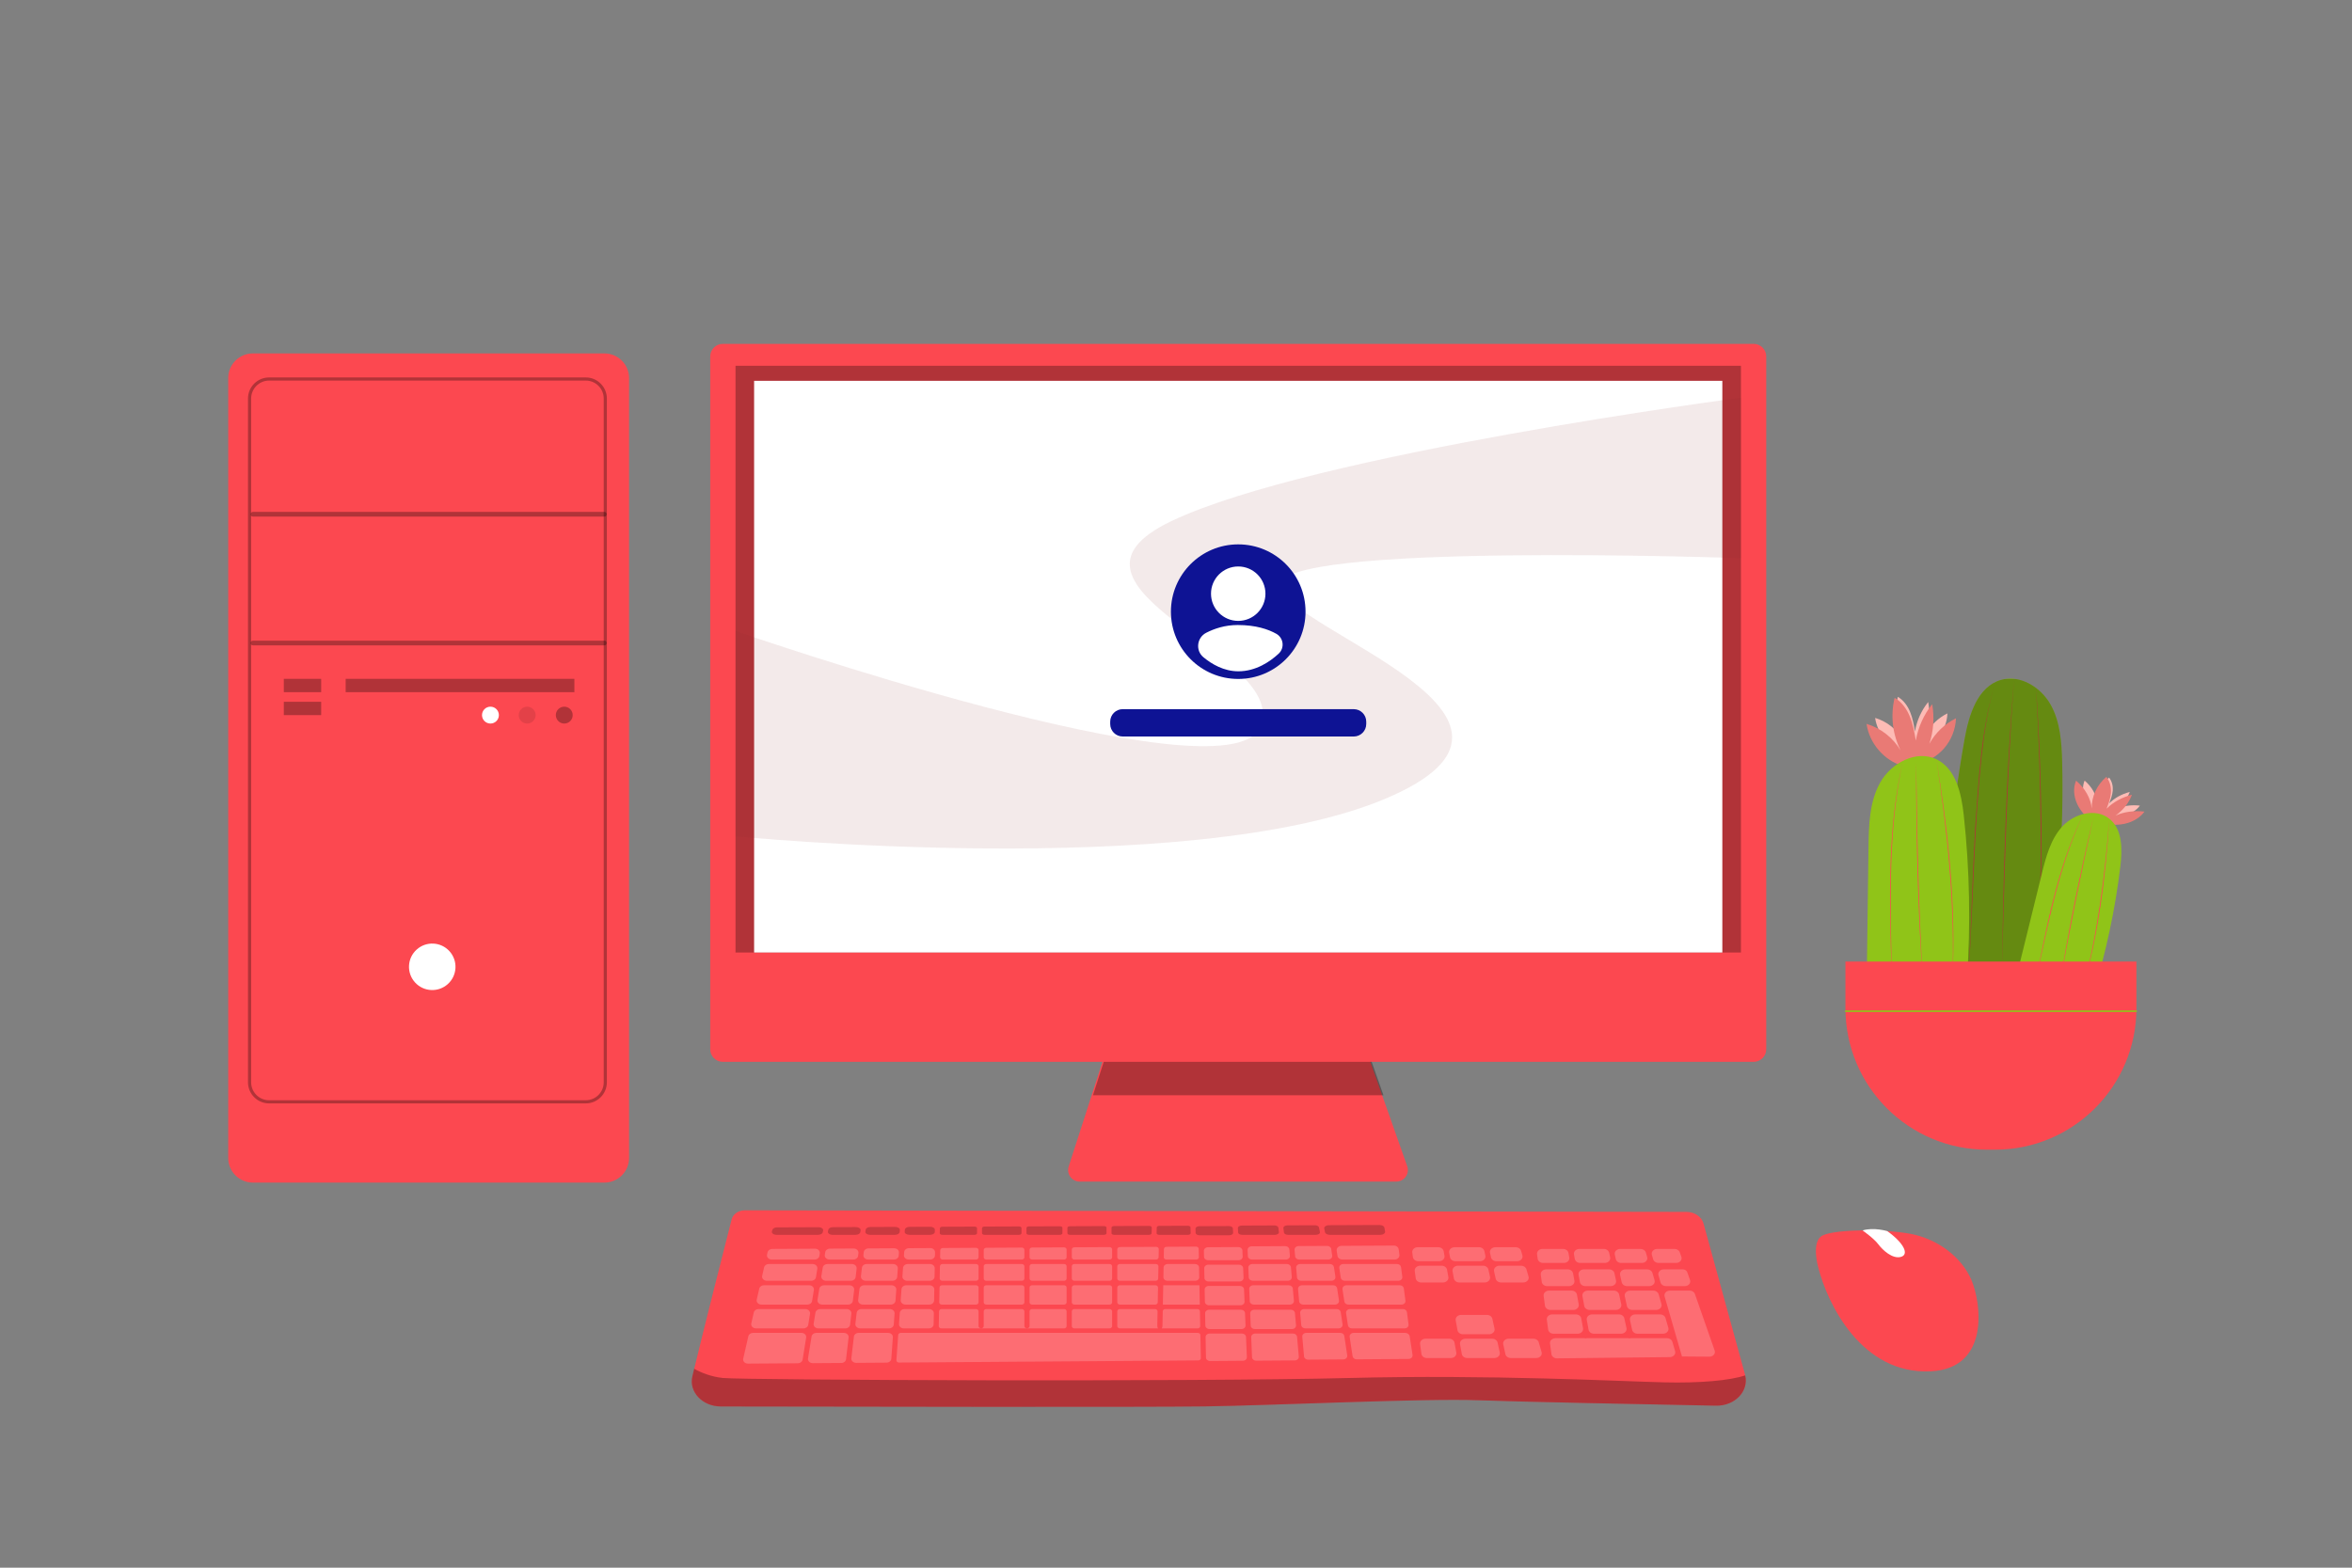 <?xml version="1.0" encoding="utf-8"?>
<svg width="750px" height="500px" viewBox="0 0 750 500" version="1.1" xmlns:xlink="http://www.w3.org/1999/xlink" xmlns="http://www.w3.org/2000/svg">
  <rect x="0" y="0" width="750" height="500" fill="#808080" stroke="none"/>
  <defs>
    <path d="M750 0L750 0L750 500L0 500L0 0L750 0Z" id="path_1" />
    <clipPath id="clip_1">
      <use xlink:href="#path_1" clip-rule="evenodd" fill-rule="evenodd" />
    </clipPath>
  </defs>
  <g id="40468605_8740802">
    <path d="M750 0L750 0L750 500L0 500L0 0L750 0Z" id="40468605_8740802" fill="none" stroke="none" />
    <g id="Plant" transform="translate(588.278 216.435)" clip-path="url(#clip_1)">
      <g id="Group">
        <g id="Group" transform="translate(6.923 5.815)">
          <path d="M18.916 11.871C20.006 8.595 20.262 5.046 19.655 1.648C17.482 4.352 16.014 7.618 15.436 11.038C15.077 8.944 14.713 6.831 13.909 4.865C13.104 2.899 11.811 1.065 9.973 0C8.866 4.533 9.43 9.455 11.534 13.621C9.612 10.323 6.396 7.802 2.735 6.725C3.436 11.709 7.225 16.125 12.044 17.575L15.47 17.137C18.259 16.643 20.864 15.168 22.723 13.032C24.582 10.895 25.683 8.112 25.787 5.281C22.896 6.708 20.462 9.043 18.916 11.871L18.916 11.871Z" id="Group" fill="#FDBBB5" stroke="none" />
          <path d="M20.02 14.99C21.368 10.938 21.685 6.547 20.934 2.343C18.246 5.688 16.43 9.729 15.714 13.96C15.271 11.37 14.82 8.756 13.825 6.324C12.829 3.892 11.229 1.624 8.955 0.306C7.585 5.914 8.283 12.003 10.886 17.156C8.509 13.076 4.53 9.958 0 8.625C0.867 14.791 5.554 20.254 11.516 22.048L15.755 21.506C19.205 20.894 22.428 19.07 24.728 16.427C27.028 13.784 28.389 10.34 28.519 6.839C24.943 8.603 21.932 11.491 20.02 14.99L20.02 14.99Z" id="Group" fill="#E97A75" stroke="none" />
        </g>
        <g id="Group" transform="translate(73.113 31.336)">
          <path d="M13.489 10.213C15.485 8.811 16.962 6.939 17.743 4.822C15.15 5.494 12.878 6.747 11.208 8.424C11.701 7.126 12.197 5.814 12.312 4.417C12.427 3.02 12.132 1.509 11.155 0.218C8.69 2.311 7.325 5.257 7.376 8.37C7.146 5.808 5.673 3.184 3.346 1.19C2.059 4.222 3.27 8.116 6.32 10.758L9.021 11.82C11.27 12.608 13.737 12.783 15.891 12.306C18.045 11.829 19.871 10.704 20.974 9.173C18.313 8.865 15.661 9.233 13.489 10.213L13.489 10.213Z" id="Group" fill="#FDBBB5" stroke="none" />
          <path d="M13.177 12.364C15.646 10.629 17.473 8.314 18.44 5.696C15.233 6.528 12.421 8.077 10.356 10.152C10.966 8.546 11.579 6.924 11.722 5.195C11.865 3.466 11.5 1.598 10.29 0C7.241 2.589 5.551 6.234 5.615 10.085C5.33 6.915 3.508 3.669 0.63 1.203C-0.962 4.954 0.536 9.772 4.31 13.039L7.652 14.353C10.434 15.328 13.486 15.544 16.151 14.955C18.816 14.365 21.074 12.973 22.439 11.08C19.146 10.696 15.864 11.151 13.177 12.364L13.177 12.364Z" id="Group" fill="#E97A75" stroke="none" />
        </g>
        <g id="Group" transform="translate(31.371 0)">
          <path d="M37.932 26.752C37.775 20.394 37.344 13.777 34.213 8.241C31.082 2.705 24.462 -1.37 18.362 0.432C10.91 2.633 8.181 11.596 6.82 19.246C2.357 44.337 0.072 69.815 0 95.3L34.775 92.22C36.621 70.439 38.47 48.605 37.932 26.752L37.932 26.752Z" id="Group" fill="#90C418" stroke="none" />
          <path d="M16.521 1.471C14.297 8.928 13.148 16.746 12.285 24.465C9.737 47.757 9.649 71.225 8.061 94.586C8.949 78.996 9.283 63.381 10.178 47.79C11.282 32.265 12.047 16.469 16.521 1.471L16.521 1.471L16.521 1.471Z" id="Shape" fill="#FC4850" stroke="none" />
          <path d="M22.583 0.293C20.249 31.353 19.547 62.516 18.697 93.644C19.234 62.511 19.94 31.328 22.583 0.293L22.583 0.293L22.583 0.293Z" id="Shape" fill="#FC4850" stroke="none" />
          <path d="M29.587 2.913C30.661 17.865 31.161 32.855 31.317 47.844C31.32 62.819 31.203 77.875 29.084 92.725C31.003 77.854 31.143 62.82 31.067 47.846C30.986 32.858 30.461 17.874 29.587 2.913L29.587 2.913L29.587 2.913Z" id="Shape" fill="#FC4850" stroke="none" />
          <g id="Group" transform="translate(0 6.791057E-06)" opacity="0.3">
            <path d="M37.932 26.752C37.775 20.394 37.344 13.777 34.213 8.241C31.082 2.705 24.462 -1.37 18.362 0.432C10.91 2.633 8.181 11.596 6.82 19.246C2.357 44.337 0.072 69.815 0 95.3L34.775 92.22C36.621 70.439 38.47 48.605 37.932 26.752L37.932 26.752Z" id="Shape" fill="#000000" stroke="none" />
          </g>
        </g>
        <g id="Group" transform="translate(6.924 24.695)">
          <path d="M31 18.879C30.25 11.978 28.504 4.016 22.244 1.017C15.845 -2.048 7.873 2.218 4.383 8.396C0.893 14.574 0.711 22.012 0.618 29.107C0.412 44.782 0.206 60.457 0 76.132L32.002 71.317C33.227 53.854 32.891 36.282 31 18.879L31 18.879Z" id="Group" fill="#90C418" stroke="none" />
          <path d="M11.49 1.99C6.365 25.916 7.86 50.612 8.096 74.913C7.543 50.631 6.062 25.854 11.49 1.99L11.49 1.99L11.49 1.99Z" id="Shape" fill="#FC4850" stroke="none" />
          <path d="M15.824 1.896C16.066 25.698 16.677 49.645 18.033 73.418C16.362 49.626 15.758 25.745 15.824 1.896L15.824 1.896L15.824 1.896Z" id="Shape" fill="#FC4850" stroke="none" />
          <path d="M22.244 1.017C26.169 24.451 28.623 48.337 27.334 72.11C28.309 48.326 25.862 24.503 22.244 1.017L22.244 1.017L22.244 1.017Z" id="Shape" fill="#FC4850" stroke="none" />
        </g>
        <g id="Group" transform="translate(53.954 42.846)">
          <path d="M33.902 17.059C34.555 11.645 34.636 5.243 30.379 1.834C26.028 -1.65 19.169 0.197 15.4 4.303C11.631 8.409 10.169 14.068 8.836 19.48C5.891 31.437 2.945 43.395 0 55.352L25.343 57.359C29.386 44.216 32.254 30.711 33.902 17.059L33.902 17.059Z" id="Group" fill="#90C418" stroke="none" />
          <path d="M21.978 0.666C13.832 18.075 10.587 37.229 6.412 55.86C10.273 37.176 13.55 17.946 21.978 0.666L21.978 0.666L21.978 0.666Z" id="Shape" fill="#FC4850" stroke="none" />
          <path d="M25.311 1.365C21.288 19.665 17.51 38.027 14.281 56.484C17.2 37.976 20.986 19.594 25.311 1.365L25.311 1.365L25.311 1.365Z" id="Shape" fill="#FC4850" stroke="none" />
          <path d="M30.379 1.834C29.248 20.465 26.877 39.185 21.63 57.137C26.573 39.103 28.937 20.446 30.379 1.834L30.379 1.834L30.379 1.834Z" id="Shape" fill="#FC4850" stroke="none" />
        </g>
        <path d="M47.868 150.25L45.299 150.25C20.385 150.25 0.188 130.053 0.188 105.139L0.188 90.247L92.979 90.247L92.979 105.139C92.979 130.053 72.782 150.25 47.868 150.25L47.868 150.25Z" id="Shape" fill="#FC4850" stroke="none" />
        <path d="M0.241 106.319C24.326 106.319 48.411 106.319 72.496 106.319C79.306 106.319 86.116 106.319 92.927 106.319C93.249 106.319 93.249 105.819 92.927 105.819C68.842 105.819 44.757 105.819 20.672 105.819C13.862 105.819 7.052 105.819 0.241 105.819C-0.08 105.819 -0.081 106.319 0.241 106.319L0.241 106.319L0.241 106.319Z" id="Shape" fill="#90C418" stroke="none" />
      </g>
    </g>
    <g id="Keyboard" transform="translate(220.588 386.017)" clip-path="url(#clip_1)">
      <g id="Group">
        <path d="M9.259 62.563C3.388 62.551 -0.991 57.905 0.195 52.947C3.706 38.27 10.474 11.676 12.715 2.895C13.148 1.2 14.891 -0.003 16.904 0L317.175 0.503C319.777 0.507 322.036 2.051 322.636 4.234L335.875 52.434C337.28 57.549 332.708 62.428 326.614 62.311C305.646 61.907 263.448 61.064 250.814 60.58C233.777 59.927 186.072 62.212 163.735 62.539C145.232 62.809 43.613 62.632 9.259 62.563L9.259 62.563Z" id="Shape" fill="#FC4850" stroke="none" />
        <g id="Group" transform="translate(229.738 11.768)" opacity="0.2">
          <path d="M66.661 18.21L65.972 15.069C65.815 14.353 65.09 13.835 64.245 13.835L56.013 13.835C54.934 13.835 54.109 14.666 54.277 15.585L54.848 18.726C54.982 19.463 55.719 20.007 56.584 20.007L64.933 20.007C66.035 20.007 66.865 19.144 66.661 18.21L66.661 18.21Z" id="Shape" fill="#FFFFFF" stroke="none" />
          <path d="M53.096 18.257L52.525 15.116C52.391 14.379 51.654 13.835 50.789 13.835L43.647 13.835C42.596 13.835 41.78 14.625 41.901 15.525L42.323 18.666C42.426 19.43 43.176 20.007 44.069 20.007L51.361 20.007C52.439 20.007 53.263 19.177 53.096 18.257L53.096 18.257Z" id="Shape" fill="#FFFFFF" stroke="none" />
          <path d="M52.168 21.427L44.665 21.427C43.614 21.427 42.798 22.217 42.919 23.117L43.341 26.259C43.444 27.023 44.194 27.6 45.087 27.6L52.74 27.6C53.819 27.6 54.644 26.769 54.476 25.85L53.905 22.708C53.771 21.97 53.034 21.427 52.168 21.427L52.168 21.427Z" id="Shape" fill="#FFFFFF" stroke="none" />
          <path d="M82.961 30.167C82.766 29.492 82.063 29.018 81.256 29.018L69.68 29.018L69.052 29.12L69.03 29.018L55.662 29.018L55.067 29.098L55.052 29.018L45.684 29.018C44.633 29.018 43.817 29.808 43.938 30.708L44.394 34.109C44.498 34.881 45.261 35.46 46.162 35.45L82.148 35.056C83.282 35.044 84.106 34.122 83.831 33.174L82.961 30.167L82.961 30.167Z" id="Shape" fill="#FFFFFF" stroke="none" />
          <path d="M43.049 12.416L49.98 12.416C51.059 12.416 51.884 11.585 51.716 10.666L51.293 8.339C51.159 7.602 50.422 7.058 49.557 7.058L42.737 7.058C41.686 7.058 40.87 7.848 40.991 8.748L41.303 11.075C41.405 11.839 42.156 12.416 43.049 12.416L43.049 12.416Z" id="Shape" fill="#FFFFFF" stroke="none" />
          <path d="M55.204 12.416L63.269 12.416C64.371 12.416 65.201 11.552 64.996 10.619L64.486 8.292C64.329 7.576 63.604 7.058 62.759 7.058L54.781 7.058C53.702 7.058 52.877 7.889 53.045 8.808L53.468 11.135C53.602 11.873 54.338 12.416 55.204 12.416L55.204 12.416Z" id="Shape" fill="#FFFFFF" stroke="none" />
          <path d="M66.639 5.024L73.218 5.024C74.361 5.024 75.2 4.098 74.923 3.141L74.505 1.697C74.31 1.022 73.607 0.548 72.8 0.548L66.322 0.548C65.22 0.548 64.39 1.412 64.595 2.345L64.912 3.789C65.069 4.505 65.794 5.024 66.639 5.024L66.639 5.024Z" id="Shape" fill="#FFFFFF" stroke="none" />
          <path d="M77.281 10.534L76.608 8.207C76.413 7.532 75.71 7.058 74.903 7.058L68.012 7.058C66.91 7.058 66.08 7.922 66.285 8.855L66.795 11.182C66.952 11.898 67.677 12.416 68.522 12.416L75.576 12.416C76.718 12.416 77.557 11.49 77.281 10.534L77.281 10.534Z" id="Shape" fill="#FFFFFF" stroke="none" />
          <path d="M53.575 5.024L61.386 5.024C62.488 5.024 63.318 4.16 63.113 3.227L62.796 1.782C62.639 1.066 61.914 0.548 61.069 0.548L53.312 0.548C52.233 0.548 51.408 1.379 51.576 2.298L51.839 3.743C51.973 4.48 52.71 5.024 53.575 5.024L53.575 5.024Z" id="Shape" fill="#FFFFFF" stroke="none" />
          <path d="M78.538 5.024L84.142 5.024C85.32 5.024 86.165 4.044 85.825 3.071L85.32 1.627C85.096 0.987 84.412 0.548 83.637 0.548L78.119 0.548C76.976 0.548 76.137 1.474 76.414 2.43L76.832 3.875C77.028 4.55 77.731 5.024 78.538 5.024L78.538 5.024Z" id="Shape" fill="#FFFFFF" stroke="none" />
          <path d="M86.013 34.851L94.788 34.918C95.957 34.905 96.786 33.93 96.449 32.965L90.143 14.913C89.919 14.273 89.236 13.835 88.46 13.835L82.183 13.835C81.04 13.835 80.201 14.761 80.478 15.717L86.013 34.851L86.013 34.851L86.013 34.851Z" id="Shape" fill="#FFFFFF" stroke="none" />
          <path d="M50.087 3.273L49.824 1.829C49.69 1.092 48.953 0.548 48.088 0.548L41.549 0.548C40.498 0.548 39.682 1.338 39.803 2.238L39.997 3.683C40.1 4.447 40.85 5.024 41.743 5.024L48.351 5.024C49.43 5.024 50.254 4.193 50.087 3.273L50.087 3.273Z" id="Shape" fill="#FFFFFF" stroke="none" />
          <path d="M2.861 11.253L9.792 11.253C10.871 11.253 11.695 10.422 11.528 9.503L11.105 7.176C10.971 6.439 10.234 5.895 9.369 5.895L2.549 5.895C1.498 5.895 0.682 6.685 0.803 7.585L1.115 9.912C1.218 10.676 1.968 11.253 2.861 11.253L2.861 11.253Z" id="Shape" fill="#FFFFFF" stroke="none" />
          <path d="M15.016 11.253L23.081 11.253C24.183 11.253 25.013 10.389 24.808 9.456L24.298 7.129C24.141 6.413 23.416 5.895 22.571 5.895L14.593 5.895C13.514 5.895 12.689 6.726 12.857 7.645L13.28 9.972C13.414 10.709 14.151 11.253 15.016 11.253L15.016 11.253Z" id="Shape" fill="#FFFFFF" stroke="none" />
          <path d="M26.847 4.476L33.426 4.476C34.569 4.476 35.408 3.55 35.131 2.594L34.713 1.15C34.518 0.475 33.814 0.001 33.008 0.001L26.53 0.001C25.428 0.001 24.598 0.865 24.803 1.798L25.12 3.242C25.277 3.958 26.003 4.476 26.847 4.476L26.847 4.476Z" id="Shape" fill="#FFFFFF" stroke="none" />
          <path d="M37.093 9.37L36.42 7.043C36.225 6.368 35.522 5.894 34.715 5.894L27.824 5.894C26.722 5.894 25.892 6.758 26.097 7.691L26.607 10.018C26.764 10.734 27.489 11.252 28.334 11.252L35.388 11.252C36.53 11.253 37.369 10.327 37.093 9.37L37.093 9.37Z" id="Shape" fill="#FFFFFF" stroke="none" />
          <path d="M13.784 4.476L21.595 4.476C22.697 4.476 23.527 3.612 23.322 2.679L23.005 1.234C22.848 0.518 22.123 0 21.278 0L13.521 0C12.442 0 11.618 0.831 11.785 1.75L12.048 3.195C12.182 3.932 12.919 4.476 13.784 4.476L13.784 4.476Z" id="Shape" fill="#FFFFFF" stroke="none" />
          <path d="M10.296 2.726L10.033 1.282C9.899 0.545 9.162 0.001 8.297 0.001L1.758 0.001C0.707 0.001 -0.109 0.791 0.012 1.691L0.206 3.135C0.309 3.899 1.059 4.476 1.952 4.476L8.56 4.476C9.639 4.476 10.463 3.645 10.296 2.726L10.296 2.726Z" id="Shape" fill="#FFFFFF" stroke="none" />
          <path d="M81.674 25.717L80.765 22.575C80.57 21.9 79.867 21.426 79.06 21.426L71.162 21.426C70.06 21.426 69.23 22.29 69.435 23.223L70.124 26.365C70.281 27.081 71.006 27.599 71.851 27.599L79.969 27.599C81.111 27.599 81.95 26.673 81.674 25.717L81.674 25.717Z" id="Shape" fill="#FFFFFF" stroke="none" />
          <path d="M79.477 18.125L78.568 14.984C78.373 14.309 77.67 13.835 76.863 13.835L69.497 13.835C68.395 13.835 67.565 14.699 67.77 15.632L68.459 18.773C68.616 19.489 69.341 20.007 70.186 20.007L77.772 20.007C78.915 20.007 79.754 19.081 79.477 18.125L79.477 18.125Z" id="Shape" fill="#FFFFFF" stroke="none" />
          <path d="M88.589 10.463L87.7 7.973C87.506 7.429 86.923 7.058 86.263 7.058L80.222 7.058C79.079 7.058 78.24 7.984 78.517 8.94L79.19 11.267C79.385 11.942 80.088 12.416 80.895 12.416L86.905 12.416C88.084 12.416 88.928 11.436 88.589 10.463L88.589 10.463Z" id="Shape" fill="#FFFFFF" stroke="none" />
          <path d="M68.325 25.802L67.636 22.66C67.479 21.944 66.754 21.426 65.909 21.426L57.393 21.426C56.314 21.426 55.489 22.257 55.657 23.176L56.228 26.317C56.362 27.054 57.099 27.598 57.964 27.598L66.598 27.598C67.7 27.599 68.53 26.736 68.325 25.802L68.325 25.802Z" id="Shape" fill="#FFFFFF" stroke="none" />
          <path d="M26.246 25.965L25.557 22.824C25.4 22.108 24.675 21.59 23.83 21.59L15.598 21.59C14.519 21.59 13.694 22.421 13.862 23.34L14.433 26.481C14.567 27.218 15.304 27.762 16.169 27.762L24.518 27.762C25.621 27.762 26.451 26.898 26.246 25.965L26.246 25.965Z" id="Shape" fill="#FFFFFF" stroke="none" />
          <path d="M11.754 29.181L4.25 29.181C3.199 29.181 2.383 29.971 2.504 30.871L2.926 34.013C3.029 34.777 3.779 35.354 4.672 35.354L12.325 35.354C13.404 35.354 14.228 34.523 14.061 33.604L13.49 30.462C13.357 29.724 12.62 29.181 11.754 29.181L11.754 29.181Z" id="Shape" fill="#FFFFFF" stroke="none" />
          <path d="M41.259 33.471L40.35 30.329C40.155 29.654 39.452 29.18 38.645 29.18L30.747 29.18C29.645 29.18 28.815 30.044 29.02 30.977L29.709 34.119C29.866 34.835 30.591 35.353 31.436 35.353L39.554 35.353C40.697 35.354 41.536 34.428 41.259 33.471L41.259 33.471Z" id="Shape" fill="#FFFFFF" stroke="none" />
          <path d="M27.911 33.557L27.222 30.415C27.065 29.699 26.34 29.181 25.495 29.181L16.979 29.181C15.9 29.181 15.075 30.012 15.243 30.931L15.814 34.072C15.948 34.809 16.685 35.353 17.55 35.353L26.184 35.353C27.285 35.354 28.115 34.49 27.911 33.557L27.911 33.557Z" id="Shape" fill="#FFFFFF" stroke="none" />
        </g>
        <g id="Group" transform="translate(16.376 11.239)" opacity="0.2">
          <path d="M48.044 25.189L48.298 21.657C48.353 20.897 47.653 20.255 46.77 20.255L37.732 20.255C36.946 20.255 36.286 20.769 36.209 21.443L35.797 24.975C35.706 25.752 36.414 26.427 37.32 26.427L46.516 26.427C47.325 26.428 47.994 25.886 48.044 25.189L48.044 25.189Z" id="Shape" fill="#FFFFFF" stroke="none" />
          <path d="M52.324 11.244L59.517 11.244C60.352 11.244 61.034 10.666 61.048 9.946L61.101 7.229C61.115 6.491 60.426 5.886 59.57 5.886L52.519 5.886C51.71 5.886 51.041 6.428 50.991 7.125L50.795 9.842C50.741 10.602 51.441 11.244 52.324 11.244L52.324 11.244Z" id="Shape" fill="#FFFFFF" stroke="none" />
          <path d="M39.091 11.244L47.608 11.244C48.416 11.244 49.086 10.701 49.136 10.005L49.331 7.288C49.386 6.528 48.686 5.886 47.803 5.886L39.408 5.886C38.622 5.886 37.963 6.4 37.885 7.074L37.568 9.791C37.476 10.57 38.184 11.244 39.091 11.244L39.091 11.244Z" id="Shape" fill="#FFFFFF" stroke="none" />
          <path d="M63.506 11.244L74.254 11.244C74.708 11.244 75.077 10.926 75.077 10.534L75.077 6.596C75.077 6.204 74.709 5.886 74.254 5.886L63.583 5.886C63.134 5.886 62.768 6.196 62.76 6.584L62.683 10.522C62.675 10.919 63.046 11.244 63.506 11.244L63.506 11.244Z" id="Shape" fill="#FFFFFF" stroke="none" />
          <path d="M105.63 11.244L116.84 11.244C117.294 11.244 117.663 10.926 117.663 10.534L117.663 6.596C117.663 6.204 117.295 5.886 116.84 5.886L105.63 5.886C105.176 5.886 104.807 6.204 104.807 6.596L104.807 10.534C104.807 10.927 105.175 11.244 105.63 11.244L105.63 11.244Z" id="Shape" fill="#FFFFFF" stroke="none" />
          <path d="M92.159 11.244L102.338 11.244C102.792 11.244 103.161 10.926 103.161 10.534L103.161 6.596C103.161 6.204 102.793 5.886 102.338 5.886L92.159 5.886C91.704 5.886 91.336 6.204 91.336 6.596L91.336 10.534C91.336 10.927 91.705 11.244 92.159 11.244L92.159 11.244Z" id="Shape" fill="#FFFFFF" stroke="none" />
          <path d="M120.132 11.244L131.539 11.244C131.988 11.244 132.354 10.933 132.362 10.546L132.438 6.608C132.446 6.212 132.075 5.887 131.615 5.887L120.132 5.887C119.678 5.887 119.309 6.205 119.309 6.597L119.309 10.535C119.309 10.927 119.677 11.244 120.132 11.244L120.132 11.244Z" id="Shape" fill="#FFFFFF" stroke="none" />
          <path d="M77.545 11.244L88.868 11.244C89.323 11.244 89.691 10.926 89.691 10.534L89.691 6.596C89.691 6.204 89.323 5.886 88.868 5.886L77.545 5.886C77.091 5.886 76.722 6.204 76.722 6.596L76.722 10.534C76.722 10.927 77.09 11.244 77.545 11.244L77.545 11.244Z" id="Shape" fill="#FFFFFF" stroke="none" />
          <path d="M158.752 20.469L148.618 20.469C147.893 20.469 147.308 20.982 147.32 21.607L147.397 25.541C147.409 26.152 147.986 26.642 148.695 26.642L158.916 26.642C159.651 26.642 160.24 26.116 160.213 25.483L160.049 21.549C160.024 20.946 159.45 20.469 158.752 20.469L158.752 20.469Z" id="Shape" fill="#FFFFFF" stroke="none" />
          <path d="M174.667 20.469L162.996 20.469C162.261 20.469 161.672 20.995 161.699 21.629L161.863 25.563C161.888 26.165 162.462 26.642 163.16 26.642L175.017 26.642C175.773 26.642 176.369 26.087 176.311 25.437L175.961 21.503C175.91 20.919 175.346 20.469 174.667 20.469L174.667 20.469Z" id="Shape" fill="#FFFFFF" stroke="none" />
          <path d="M59.289 20.255L51.487 20.255C50.678 20.255 50.009 20.797 49.959 21.494L49.705 25.026C49.65 25.786 50.349 26.428 51.233 26.428L59.22 26.428C60.056 26.428 60.737 25.85 60.751 25.13L60.82 21.598C60.834 20.86 60.144 20.255 59.289 20.255L59.289 20.255Z" id="Shape" fill="#FFFFFF" stroke="none" />
          <path d="M161.383 13.823L161.547 17.757C161.572 18.359 162.145 18.836 162.844 18.836L174.343 18.836C175.099 18.836 175.695 18.281 175.637 17.631L175.287 13.697C175.235 13.114 174.671 12.663 173.993 12.663L162.68 12.663C161.945 12.664 161.356 13.189 161.383 13.823L161.383 13.823Z" id="Shape" fill="#FFFFFF" stroke="none" />
          <path d="M144.841 20.255C145.29 20.255 145.656 20.566 145.664 20.953L145.757 25.707C145.765 26.103 145.394 26.428 144.934 26.428L133.491 26.428C133.627 26.174 133.713 25.885 133.717 25.699L133.808 20.953C133.815 20.566 134.182 20.255 134.631 20.255L144.841 20.255ZM131.339 20.256C131.799 20.256 132.17 20.581 132.162 20.977L132.072 25.677C132.068 25.867 132.153 26.167 132.291 26.429L120.132 26.429C119.677 26.429 119.309 26.111 119.309 25.719L119.309 20.966C119.309 20.574 119.678 20.256 120.132 20.256L131.339 20.256Z" id="Group" fill="#FFFFFF" fill-rule="evenodd" stroke="none" />
          <path d="M102.338 20.255L92.159 20.255C91.705 20.255 91.336 20.573 91.336 20.965L91.336 25.688C91.336 26.08 90.968 26.398 90.513 26.398L90.513 26.398C90.059 26.398 89.69 26.08 89.69 25.688L89.69 20.965C89.69 20.573 89.322 20.255 88.867 20.255L77.544 20.255C77.09 20.255 76.721 20.573 76.721 20.965L76.721 25.688C76.721 26.08 76.353 26.398 75.898 26.398L75.898 26.398C75.444 26.398 75.075 26.08 75.075 25.688L75.075 20.965C75.075 20.573 74.707 20.255 74.252 20.255L63.3 20.255C62.851 20.255 62.485 20.565 62.477 20.953L62.384 25.706C62.376 26.103 62.747 26.428 63.207 26.428L102.337 26.428C102.791 26.428 103.16 26.11 103.16 25.718L103.16 20.965C103.161 20.573 102.793 20.255 102.338 20.255L102.338 20.255Z" id="Shape" fill="#FFFFFF" stroke="none" />
          <path d="M116.84 20.255L105.63 20.255C105.176 20.255 104.807 20.573 104.807 20.965L104.807 25.718C104.807 26.11 105.175 26.428 105.63 26.428L116.84 26.428C117.294 26.428 117.663 26.11 117.663 25.718L117.663 20.965C117.663 20.573 117.294 20.255 116.84 20.255L116.84 20.255Z" id="Shape" fill="#FFFFFF" stroke="none" />
          <path d="M47.315 12.664L38.617 12.664C37.831 12.664 37.172 13.178 37.094 13.852L36.682 17.384C36.591 18.161 37.299 18.836 38.205 18.836L47.061 18.836C47.87 18.836 48.539 18.294 48.589 17.597L48.843 14.065C48.898 13.306 48.198 12.664 47.315 12.664L47.315 12.664Z" id="Shape" fill="#FFFFFF" stroke="none" />
          <path d="M148.398 11.458L158.284 11.458C159.019 11.458 159.608 10.932 159.581 10.299L159.451 7.18C159.426 6.578 158.852 6.101 158.154 6.101L148.337 6.101C147.612 6.101 147.027 6.614 147.039 7.239L147.1 10.358C147.112 10.968 147.69 11.458 148.398 11.458L148.398 11.458Z" id="Shape" fill="#FFFFFF" stroke="none" />
          <path d="M135.314 11.244L144.155 11.244C144.88 11.244 145.465 10.731 145.453 10.106L145.392 6.987C145.38 6.376 144.802 5.886 144.094 5.886L135.374 5.886C134.665 5.886 134.088 6.376 134.076 6.987L134.016 10.106C134.005 10.732 134.589 11.244 135.314 11.244L135.314 11.244Z" id="Shape" fill="#FFFFFF" stroke="none" />
          <path d="M74.253 12.664L63.45 12.664C63.001 12.664 62.635 12.974 62.627 13.362L62.534 18.115C62.526 18.512 62.897 18.837 63.357 18.837L74.253 18.837C74.707 18.837 75.076 18.519 75.076 18.127L75.076 13.374C75.076 12.981 74.708 12.664 74.253 12.664L74.253 12.664Z" id="Shape" fill="#FFFFFF" stroke="none" />
          <path d="M51.778 18.836L59.368 18.836C60.204 18.836 60.885 18.258 60.899 17.538L60.968 14.006C60.982 13.268 60.293 12.664 59.437 12.664L52.032 12.664C51.223 12.664 50.554 13.207 50.504 13.903L50.25 17.435C50.196 18.194 50.896 18.836 51.778 18.836L51.778 18.836Z" id="Shape" fill="#FFFFFF" stroke="none" />
          <path d="M191.085 4.468L207.718 4.468C208.658 4.468 209.389 3.763 209.283 2.957L209.053 1.206C208.963 0.516 208.283 -0.004 207.478 3.05176e-05L190.825 0.091C189.878 0.096 189.151 0.815 189.273 1.624L189.523 3.284C189.625 3.961 190.294 4.468 191.085 4.468L191.085 4.468Z" id="Shape" fill="#FFFFFF" stroke="none" />
          <path d="M188.135 12.664L178.247 12.664C177.491 12.664 176.895 13.219 176.953 13.869L177.303 17.803C177.355 18.386 177.919 18.837 178.597 18.837L188.727 18.837C189.51 18.837 190.115 18.243 190.014 17.574L189.422 13.64C189.338 13.081 188.787 12.664 188.135 12.664L188.135 12.664Z" id="Shape" fill="#FFFFFF" stroke="none" />
          <path d="M194.145 26.428L210.907 26.428C211.682 26.428 212.284 25.847 212.197 25.183L211.681 21.249C211.607 20.683 211.052 20.255 210.391 20.255L193.553 20.255C192.77 20.255 192.165 20.849 192.266 21.518L192.858 25.452C192.942 26.011 193.493 26.428 194.145 26.428L194.145 26.428Z" id="Shape" fill="#FFFFFF" stroke="none" />
          <path d="M25.234 18.836L33.474 18.836C34.26 18.836 34.919 18.322 34.997 17.648L35.409 14.116C35.5 13.339 34.791 12.664 33.886 12.664L25.806 12.664C25.043 12.664 24.395 13.149 24.291 13.802L23.719 17.334C23.588 18.127 24.304 18.836 25.234 18.836L25.234 18.836Z" id="Shape" fill="#FFFFFF" stroke="none" />
          <path d="M131.484 12.664L120.131 12.664C119.677 12.664 119.308 12.982 119.308 13.374L119.308 18.127C119.308 18.519 119.676 18.837 120.131 18.837L131.393 18.837C131.842 18.837 132.208 18.526 132.216 18.139L132.307 13.386C132.315 12.989 131.944 12.664 131.484 12.664L131.484 12.664Z" id="Shape" fill="#FFFFFF" stroke="none" />
          <path d="M145.503 12.664C145.503 12.664 133.967 12.664 133.967 12.664C133.967 12.664 133.849 18.836 133.849 18.836C133.849 18.836 145.623 18.836 145.623 18.836C145.623 18.836 145.503 12.664 145.503 12.664Z" id="Polygon" fill="#FFFFFF" fill-rule="evenodd" stroke="none" />
          <path d="M88.867 12.664L77.544 12.664C77.09 12.664 76.721 12.982 76.721 13.374L76.721 18.127C76.721 18.519 77.089 18.837 77.544 18.837L88.867 18.837C89.322 18.837 89.69 18.519 89.69 18.127L89.69 13.374C89.69 12.981 89.322 12.664 88.867 12.664L88.867 12.664Z" id="Shape" fill="#FFFFFF" stroke="none" />
          <path d="M158.436 12.877L148.469 12.877C147.744 12.877 147.159 13.39 147.171 14.015L147.248 17.949C147.26 18.56 147.838 19.05 148.546 19.05L158.599 19.05C159.334 19.05 159.923 18.524 159.896 17.891L159.732 13.957C159.708 13.354 159.135 12.877 158.436 12.877L158.436 12.877Z" id="Shape" fill="#FFFFFF" stroke="none" />
          <path d="M102.338 12.664L92.159 12.664C91.705 12.664 91.336 12.982 91.336 13.374L91.336 18.127C91.336 18.519 91.704 18.837 92.159 18.837L102.338 18.837C102.792 18.837 103.161 18.519 103.161 18.127L103.161 13.374C103.161 12.981 102.793 12.664 102.338 12.664L102.338 12.664Z" id="Shape" fill="#FFFFFF" stroke="none" />
          <path d="M116.84 12.664L105.63 12.664C105.176 12.664 104.807 12.982 104.807 13.374L104.807 18.127C104.807 18.519 105.175 18.837 105.63 18.837L116.84 18.837C117.294 18.837 117.663 18.519 117.663 18.127L117.663 13.374C117.663 12.981 117.294 12.664 116.84 12.664L116.84 12.664Z" id="Shape" fill="#FFFFFF" stroke="none" />
          <path d="M173.39 5.887L162.398 5.887C161.663 5.887 161.074 6.413 161.101 7.046L161.231 10.165C161.256 10.767 161.829 11.244 162.528 11.244L173.668 11.244C174.424 11.244 175.02 10.689 174.962 10.039L174.685 6.92C174.633 6.338 174.069 5.887 173.39 5.887L173.39 5.887Z" id="Shape" fill="#FFFFFF" stroke="none" />
          <path d="M144.989 27.847L50.275 27.847C49.84 27.847 49.481 28.139 49.454 28.513L48.875 36.567C48.845 36.978 49.226 37.324 49.703 37.32L145.139 36.646C145.596 36.643 145.963 36.319 145.955 35.925L145.811 28.545C145.805 28.158 145.438 27.847 144.989 27.847L144.989 27.847Z" id="Shape" fill="#FFFFFF" stroke="none" />
          <path d="M159.067 28.061L148.765 28.061C148.04 28.061 147.455 28.574 147.467 29.199L147.594 35.733C147.606 36.347 148.19 36.838 148.903 36.834L159.347 36.76C160.078 36.755 160.66 36.23 160.634 35.601L160.365 29.141C160.34 28.538 159.766 28.061 159.067 28.061L159.067 28.061Z" id="Shape" fill="#FFFFFF" stroke="none" />
          <path d="M46.224 27.847L36.846 27.847C36.06 27.847 35.401 28.361 35.323 29.035L34.514 35.964C34.423 36.746 35.139 37.423 36.051 37.416L45.743 37.348C46.547 37.342 47.209 36.801 47.26 36.109L47.752 29.249C47.807 28.489 47.107 27.847 46.224 27.847L46.224 27.847Z" id="Shape" fill="#FFFFFF" stroke="none" />
          <path d="M21.996 17.699L22.568 14.167C22.697 13.373 21.98 12.664 21.052 12.664L6.647 12.664C5.916 12.664 5.286 13.11 5.145 13.729L4.337 17.261C4.15 18.077 4.875 18.837 5.839 18.837L20.48 18.837C21.244 18.836 21.891 18.351 21.996 17.699L21.996 17.699Z" id="Shape" fill="#FFFFFF" stroke="none" />
          <path d="M175.342 28.061L163.312 28.061C162.577 28.061 161.988 28.587 162.015 29.22L162.282 35.65C162.307 36.256 162.887 36.734 163.59 36.729L175.917 36.642C176.669 36.637 177.258 36.084 177.201 35.437L176.637 29.094C176.584 28.511 176.02 28.061 175.342 28.061L175.342 28.061Z" id="Shape" fill="#FFFFFF" stroke="none" />
          <path d="M32.826 36.262L33.638 29.3C33.729 28.523 33.021 27.848 32.115 27.848L23.347 27.848C22.583 27.848 21.936 28.333 21.831 28.986L20.693 36.012C20.564 36.81 21.287 37.521 22.222 37.515L31.317 37.451C32.096 37.444 32.748 36.932 32.826 36.262L32.826 36.262Z" id="Shape" fill="#FFFFFF" stroke="none" />
          <path d="M33 20.255L24.576 20.255C23.811 20.255 23.165 20.74 23.06 21.393L22.488 24.925C22.359 25.719 23.074 26.428 24.004 26.428L32.588 26.428C33.374 26.428 34.033 25.915 34.111 25.24L34.523 21.708C34.614 20.93 33.906 20.255 33 20.255L33 20.255Z" id="Shape" fill="#FFFFFF" stroke="none" />
          <path d="M20.766 25.29L21.338 21.758C21.467 20.964 20.751 20.255 19.822 20.255L4.91 20.255C4.179 20.255 3.549 20.701 3.408 21.32L2.6 24.852C2.413 25.668 3.138 26.428 4.102 26.428L19.25 26.428C20.014 26.428 20.661 25.943 20.766 25.29L20.766 25.29Z" id="Shape" fill="#FFFFFF" stroke="none" />
          <path d="M18.592 27.847L3.173 27.847C2.442 27.847 1.812 28.293 1.671 28.912L0.03 36.084C-0.158 36.904 0.575 37.666 1.545 37.66L17.461 37.548C18.22 37.543 18.86 37.059 18.965 36.41L20.109 29.35C20.238 28.556 19.522 27.847 18.592 27.847L18.592 27.847Z" id="Shape" fill="#FFFFFF" stroke="none" />
          <path d="M190.419 27.847L179.596 27.847C178.84 27.847 178.244 28.402 178.302 29.052L178.863 35.365C178.915 35.952 179.485 36.404 180.168 36.399L191.367 36.32C192.146 36.315 192.744 35.723 192.644 35.057L191.706 28.823C191.622 28.265 191.071 27.847 190.419 27.847L190.419 27.847Z" id="Shape" fill="#FFFFFF" stroke="none" />
          <path d="M213.475 34.928L212.56 28.949C212.464 28.318 211.84 27.847 211.102 27.847L211.102 27.847L194.696 27.847C193.913 27.847 193.308 28.44 193.409 29.11L194.342 35.314C194.427 35.875 194.984 36.294 195.64 36.289L212.196 36.172C212.966 36.167 213.561 35.588 213.475 34.928L213.475 34.928Z" id="Shape" fill="#FFFFFF" stroke="none" />
          <path d="M24.324 3.33L24.457 2.509C24.586 1.712 23.864 1.001 22.931 1.006L9.287 1.08C8.559 1.084 7.935 1.529 7.794 2.145L7.623 2.892C7.436 3.708 8.161 4.468 9.125 4.468L22.807 4.468C23.571 4.468 24.218 3.982 24.324 3.33L24.324 3.33Z" id="Shape" fill="#FFFFFF" stroke="none" />
          <path d="M177.627 21.46L177.977 25.394C178.029 25.977 178.593 26.428 179.271 26.428L189.868 26.428C190.651 26.428 191.256 25.834 191.155 25.165L190.563 21.231C190.479 20.673 189.928 20.256 189.276 20.256L178.921 20.256C178.166 20.255 177.57 20.81 177.627 21.46L177.627 21.46Z" id="Shape" fill="#FFFFFF" stroke="none" />
          <path d="M193.003 18.836L209.912 18.836C210.687 18.836 211.289 18.255 211.202 17.591L210.686 13.657C210.612 13.091 210.057 12.663 209.396 12.663L192.411 12.663C191.628 12.663 191.023 13.257 191.124 13.926L191.716 17.86C191.8 18.419 192.351 18.836 193.003 18.836L193.003 18.836Z" id="Shape" fill="#FFFFFF" stroke="none" />
          <path d="M191.861 11.244L208.917 11.244C209.692 11.244 210.294 10.663 210.207 9.999L209.798 6.88C209.724 6.314 209.169 5.886 208.508 5.886L191.392 5.886C190.609 5.886 190.004 6.48 190.105 7.149L190.574 10.268C190.658 10.827 191.209 11.244 191.861 11.244L191.861 11.244Z" id="Shape" fill="#FFFFFF" stroke="none" />
          <path d="M77.545 4.468L88.868 4.468C89.323 4.468 89.691 4.15 89.691 3.759L89.691 1.357C89.691 0.963 89.319 0.645 88.863 0.647L77.54 0.709C77.088 0.712 76.722 1.028 76.722 1.419L76.722 3.76C76.722 4.15 77.09 4.468 77.545 4.468L77.545 4.468Z" id="Shape" fill="#FFFFFF" stroke="none" />
          <path d="M120.132 4.468L131.669 4.468C132.118 4.468 132.484 4.158 132.492 3.77L132.543 1.134C132.551 0.736 132.177 0.41 131.715 0.413L120.127 0.476C119.675 0.479 119.309 0.795 119.309 1.186L119.309 3.759C119.309 4.15 119.677 4.468 120.132 4.468L120.132 4.468Z" id="Shape" fill="#FFFFFF" stroke="none" />
          <path d="M134.961 4.468L144.506 4.468C144.966 4.468 145.337 4.143 145.329 3.747L145.276 1.042C145.268 0.653 144.899 0.342 144.448 0.344L135.006 0.396C134.559 0.398 134.196 0.708 134.188 1.094L134.137 3.748C134.131 4.143 134.501 4.468 134.961 4.468L134.961 4.468Z" id="Shape" fill="#FFFFFF" stroke="none" />
          <path d="M92.159 4.468L102.338 4.468C102.792 4.468 103.161 4.15 103.161 3.759L103.161 1.283C103.161 0.889 102.789 0.571 102.333 0.573L92.153 0.629C91.702 0.631 91.336 0.948 91.336 1.338L91.336 3.758C91.336 4.15 91.705 4.468 92.159 4.468L92.159 4.468Z" id="Shape" fill="#FFFFFF" stroke="none" />
          <path d="M105.63 4.468L116.84 4.468C117.294 4.468 117.663 4.15 117.663 3.759L117.663 1.204C117.663 0.81 117.291 0.492 116.835 0.494L105.625 0.555C105.173 0.558 104.807 0.875 104.807 1.265L104.807 3.759C104.807 4.15 105.175 4.468 105.63 4.468L105.63 4.468Z" id="Shape" fill="#FFFFFF" stroke="none" />
          <path d="M175.842 1.37L176.025 3.434C176.077 4.017 176.641 4.468 177.319 4.468L186.564 4.468C187.347 4.468 187.952 3.875 187.851 3.205L187.533 1.091C187.449 0.531 186.893 0.112 186.237 0.116L177.126 0.166C176.375 0.17 175.785 0.723 175.842 1.37L175.842 1.37Z" id="Shape" fill="#FFFFFF" stroke="none" />
          <path d="M148.266 4.681L158.002 4.681C158.737 4.681 159.326 4.155 159.299 3.522L159.217 1.563C159.192 0.958 158.614 0.48 157.912 0.484L148.221 0.537C147.499 0.541 146.919 1.052 146.931 1.675L146.968 3.581C146.98 4.192 147.558 4.681 148.266 4.681L148.266 4.681Z" id="Shape" fill="#FFFFFF" stroke="none" />
          <path d="M162.246 4.468L173.065 4.468C173.821 4.468 174.417 3.913 174.359 3.263L174.178 1.222C174.126 0.636 173.557 0.184 172.875 0.188L162.155 0.247C161.423 0.251 160.84 0.776 160.866 1.406L160.948 3.388C160.974 3.991 161.547 4.468 162.246 4.468L162.246 4.468Z" id="Shape" fill="#FFFFFF" stroke="none" />
          <path d="M52.811 4.468L59.649 4.468C60.485 4.468 61.166 3.89 61.18 3.17L61.2 2.148C61.214 1.407 60.519 0.801 59.659 0.806L52.871 0.843C52.066 0.847 51.402 1.389 51.353 2.082L51.282 3.067C51.228 3.826 51.928 4.468 52.811 4.468L52.811 4.468Z" id="Shape" fill="#FFFFFF" stroke="none" />
          <path d="M39.881 4.468L48.094 4.468C48.903 4.468 49.572 3.926 49.622 3.229L49.691 2.27C49.746 1.507 49.04 0.863 48.153 0.868L39.977 0.913C39.194 0.917 38.542 1.43 38.463 2.101L38.356 3.015C38.267 3.793 38.975 4.468 39.881 4.468L39.881 4.468Z" id="Shape" fill="#FFFFFF" stroke="none" />
          <path d="M27.561 4.468L35.148 4.468C35.934 4.468 36.593 3.955 36.671 3.28L36.775 2.391C36.866 1.61 36.152 0.934 35.242 0.939L27.688 0.98C26.928 0.984 26.287 1.468 26.181 2.118L26.044 2.965C25.916 3.759 26.631 4.468 27.561 4.468L27.561 4.468Z" id="Shape" fill="#FFFFFF" stroke="none" />
          <path d="M35.882 10.056L36.199 7.339C36.29 6.562 35.582 5.887 34.675 5.887L26.903 5.887C26.139 5.887 25.492 6.372 25.387 7.025L24.947 9.742C24.818 10.536 25.534 11.245 26.463 11.245L34.358 11.245C35.145 11.244 35.803 10.731 35.882 10.056L35.882 10.056Z" id="Shape" fill="#FFFFFF" stroke="none" />
          <path d="M7.575 11.244L21.709 11.244C22.473 11.244 23.12 10.759 23.225 10.106L23.665 7.389C23.794 6.595 23.078 5.886 22.149 5.886L8.196 5.886C7.465 5.886 6.835 6.332 6.694 6.951L6.073 9.668C5.887 10.485 6.611 11.244 7.575 11.244L7.575 11.244Z" id="Shape" fill="#FFFFFF" stroke="none" />
          <path d="M63.638 4.468L74.252 4.468C74.707 4.468 75.076 4.15 75.076 3.759L75.076 1.436C75.076 1.042 74.704 0.724 74.248 0.726L63.676 0.784C63.23 0.786 62.867 1.096 62.858 1.482L62.815 3.747C62.808 4.143 63.178 4.468 63.638 4.468L63.638 4.468Z" id="Shape" fill="#FFFFFF" stroke="none" />
          <path d="M176.35 7.092L176.627 10.211C176.679 10.794 177.243 11.245 177.921 11.245L187.583 11.245C188.366 11.245 188.971 10.651 188.87 9.982L188.401 6.863C188.317 6.305 187.766 5.888 187.114 5.888L177.644 5.888C176.889 5.887 176.293 6.442 176.35 7.092L176.35 7.092Z" id="Shape" fill="#FFFFFF" stroke="none" />
        </g>
        <path d="M203.441 7.816L219.567 7.816C220.478 7.816 221.187 7.323 221.085 6.759L220.862 5.535C220.774 5.052 220.116 4.689 219.335 4.692L203.19 4.755C202.272 4.759 201.567 5.261 201.685 5.827L201.927 6.988C202.025 7.462 202.673 7.816 203.441 7.816L203.441 7.816Z" id="Shape" fill="#000000" fill-opacity="0.2" stroke="none" />
        <path d="M41.761 7.021L41.89 6.447C42.015 5.889 41.316 5.393 40.41 5.396L27.181 5.448C26.475 5.451 25.87 5.762 25.734 6.193L25.568 6.715C25.387 7.285 26.089 7.817 27.024 7.817L40.289 7.817C41.031 7.816 41.658 7.477 41.761 7.021L41.761 7.021Z" id="Shape" fill="#000000" fill-opacity="0.2" stroke="none" />
        <path d="M93.36 7.816L104.338 7.816C104.779 7.816 105.136 7.594 105.136 7.32L105.136 5.64C105.136 5.365 104.776 5.142 104.333 5.144L93.355 5.187C92.916 5.189 92.562 5.41 92.562 5.683L92.562 7.32C92.562 7.594 92.919 7.816 93.36 7.816L93.36 7.816Z" id="Shape" fill="#000000" fill-opacity="0.2" stroke="none" />
        <path d="M134.649 7.816L145.835 7.816C146.27 7.816 146.626 7.599 146.633 7.328L146.682 5.485C146.689 5.206 146.327 4.979 145.879 4.981L134.644 5.025C134.205 5.027 133.851 5.248 133.851 5.521L133.851 7.32C133.851 7.594 134.208 7.816 134.649 7.816L134.649 7.816Z" id="Shape" fill="#000000" fill-opacity="0.2" stroke="none" />
        <path d="M149.027 7.816L158.281 7.816C158.727 7.816 159.086 7.589 159.079 7.312L159.028 5.42C159.021 5.148 158.663 4.93 158.225 4.932L149.071 4.968C148.637 4.97 148.285 5.186 148.278 5.456L148.229 7.312C148.222 7.589 148.581 7.816 149.027 7.816L149.027 7.816Z" id="Shape" fill="#000000" fill-opacity="0.2" stroke="none" />
        <path d="M107.529 7.816L117.398 7.816C117.839 7.816 118.196 7.594 118.196 7.32L118.196 5.589C118.196 5.314 117.836 5.091 117.393 5.093L107.524 5.132C107.085 5.134 106.731 5.355 106.731 5.628L106.731 7.32C106.731 7.594 107.088 7.816 107.529 7.816L107.529 7.816Z" id="Shape" fill="#000000" fill-opacity="0.2" stroke="none" />
        <path d="M120.589 7.816L131.457 7.816C131.898 7.816 132.255 7.594 132.255 7.32L132.255 5.534C132.255 5.259 131.895 5.036 131.452 5.038L120.584 5.081C120.145 5.083 119.791 5.304 119.791 5.577L119.791 7.321C119.791 7.594 120.148 7.816 120.589 7.816L120.589 7.816Z" id="Shape" fill="#000000" fill-opacity="0.2" stroke="none" />
        <path d="M188.662 5.65L188.84 7.093C188.89 7.501 189.437 7.816 190.095 7.816L199.059 7.816C199.818 7.816 200.405 7.401 200.307 6.933L199.999 5.455C199.917 5.063 199.379 4.77 198.743 4.773L189.91 4.808C189.179 4.81 188.606 5.198 188.662 5.65L188.662 5.65Z" id="Shape" fill="#000000" fill-opacity="0.2" stroke="none" />
        <path d="M161.926 7.965L171.365 7.965C172.078 7.965 172.648 7.597 172.623 7.154L172.544 5.784C172.519 5.361 171.959 5.027 171.278 5.029L161.882 5.066C161.182 5.069 160.62 5.426 160.632 5.862L160.668 7.195C160.679 7.623 161.239 7.965 161.926 7.965L161.926 7.965Z" id="Shape" fill="#000000" fill-opacity="0.2" stroke="none" />
        <path d="M175.48 7.816L185.97 7.816C186.703 7.816 187.281 7.428 187.225 6.974L187.049 5.547C186.999 5.137 186.447 4.822 185.786 4.824L175.392 4.865C174.682 4.868 174.117 5.235 174.142 5.676L174.222 7.062C174.247 7.483 174.803 7.816 175.48 7.816L175.48 7.816Z" id="Shape" fill="#000000" fill-opacity="0.2" stroke="none" />
        <path d="M69.38 7.816L76.01 7.816C76.82 7.816 77.481 7.412 77.494 6.908L77.513 6.194C77.527 5.676 76.853 5.252 76.019 5.255L69.438 5.281C68.657 5.284 68.014 5.663 67.966 6.147L67.897 6.836C67.845 7.367 68.524 7.816 69.38 7.816L69.38 7.816Z" id="Shape" fill="#000000" fill-opacity="0.2" stroke="none" />
        <path d="M56.843 7.816L64.806 7.816C65.59 7.816 66.239 7.437 66.288 6.95L66.355 6.279C66.408 5.745 65.724 5.295 64.864 5.299L56.938 5.33C56.179 5.333 55.546 5.691 55.47 6.161L55.367 6.8C55.278 7.344 55.965 7.816 56.843 7.816L56.843 7.816Z" id="Shape" fill="#000000" fill-opacity="0.2" stroke="none" />
        <path d="M44.899 7.816L52.255 7.816C53.017 7.816 53.656 7.457 53.732 6.985L53.832 6.364C53.92 5.818 53.228 5.345 52.346 5.348L45.022 5.377C44.285 5.38 43.663 5.719 43.561 6.172L43.428 6.765C43.304 7.32 43.998 7.816 44.899 7.816L44.899 7.816Z" id="Shape" fill="#000000" fill-opacity="0.2" stroke="none" />
        <path d="M79.877 7.816L90.169 7.816C90.61 7.816 90.967 7.594 90.967 7.32L90.967 5.696C90.967 5.421 90.607 5.198 90.164 5.2L79.916 5.24C79.483 5.242 79.131 5.458 79.123 5.728L79.08 7.312C79.071 7.589 79.431 7.816 79.877 7.816L79.877 7.816Z" id="Shape" fill="#000000" fill-opacity="0.2" stroke="none" />
        <path d="M335.918 52.646C331.048 54.298 321.48 55.148 310.163 54.878C296.318 54.547 254.313 52.332 209.774 53.48C160.632 54.746 16.765 54.172 9.946 53.48C6.24 53.104 3.017 51.809 0.774 50.542C0.574 51.369 0.379 52.177 0.196 52.944C-0.991 57.904 3.391 62.553 9.264 62.564C43.624 62.633 145.233 62.81 163.734 62.54C186.072 62.213 233.776 59.928 250.813 60.581C263.447 61.065 305.645 61.908 326.613 62.312C332.623 62.427 337.141 57.682 335.918 52.646L335.918 52.646Z" id="Shape" fill="#000000" fill-opacity="0.3" stroke="none" />
      </g>
    </g>
    <g id="Mouse" transform="translate(579.045 392.003)" clip-path="url(#clip_1)">
      <g id="Group">
        <path d="M0.763 12.271C0.763 12.271 -1.409 4.799 1.578 2.394C4.566 -0.011 21.583 -0.093 30.147 1.51C38.711 3.114 46.391 8.808 49.577 16.185C52.764 23.561 55.53 44.45 36.631 45.37C14.624 46.441 3.722 23.936 0.763 12.271L0.763 12.271Z" id="Shape" fill="#FC4850" stroke="none" />
        <path d="M14.89 0.433C14.89 0.433 18.501 2.967 19.898 4.841C21.295 6.715 24.437 9.62 27.114 8.871C29.791 8.121 28.122 4.485 22.768 0.652C22.769 0.652 18.433 -0.655 14.89 0.433L14.89 0.433Z" id="Shape" fill="#FFFFFF" stroke="none" />
      </g>
    </g>
    <g id="CPU" transform="translate(72.774 112.72)" clip-path="url(#clip_1)">
      <g id="Group">
        <path d="M119.96 264.458L7.862 264.458C3.52 264.458 0 260.938 0 256.596L0 7.862C0 3.52 3.52 0 7.862 0L119.96 0C124.302 0 127.822 3.52 127.822 7.862L127.822 256.597C127.822 260.939 124.302 264.458 119.96 264.458L119.96 264.458Z" id="Shape" fill="#FC4850" stroke="none" />
        <path d="M114.016 239.197L13.036 239.197C9.326 239.197 6.308 236.179 6.308 232.47L6.308 14.391C6.308 10.681 9.326 7.663 13.036 7.663L114.016 7.663C117.726 7.663 120.744 10.681 120.744 14.391L120.744 232.47C120.744 236.179 117.725 239.197 114.016 239.197L114.016 239.197ZM13.036 8.663C9.878 8.663 7.308 11.233 7.308 14.391L7.308 232.47C7.308 235.628 9.877 238.197 13.036 238.197L114.016 238.197C117.174 238.197 119.744 235.628 119.744 232.47L119.744 14.391C119.744 11.233 117.175 8.663 114.016 8.663L13.036 8.663L13.036 8.663Z" id="Shape" fill="#000000" fill-opacity="0.3" fill-rule="evenodd" stroke="none" />
        <path d="M7.874 52.045C37.013 52.045 66.153 52.045 95.292 52.045C103.511 52.045 111.73 52.045 119.948 52.045C120.913 52.045 120.915 50.545 119.948 50.545C90.809 50.545 61.669 50.545 32.53 50.545C24.311 50.545 16.092 50.545 7.874 50.545C6.909 50.545 6.907 52.045 7.874 52.045L7.874 52.045L7.874 52.045Z" id="Shape" fill="#000000" fill-opacity="0.3" stroke="none" />
        <path d="M7.874 93.116C37.013 93.116 66.153 93.116 95.292 93.116C103.511 93.116 111.73 93.116 119.948 93.116C120.913 93.116 120.915 91.616 119.948 91.616C90.809 91.616 61.669 91.616 32.53 91.616C24.311 91.616 16.092 91.616 7.874 91.616C6.909 91.616 6.907 93.116 7.874 93.116L7.874 93.116L7.874 93.116Z" id="Shape" fill="#000000" fill-opacity="0.3" stroke="none" />
        <path d="M59.563 200.611C56.816 197.575 57.05 192.887 60.085 190.14C63.121 187.393 67.809 187.627 70.556 190.662C73.303 193.698 73.069 198.386 70.034 201.133C66.998 203.88 62.31 203.646 59.563 200.611Z" id="Oval" fill="#FFFFFF" fill-rule="evenodd" stroke="none" />
        <path d="M17.734 103.791L29.64 103.791L29.64 108.041L17.734 108.041L17.734 103.791Z" id="Rectangle" fill="#000000" fill-opacity="0.3" fill-rule="evenodd" stroke="none" />
        <path d="M37.455 103.791L110.384 103.791L110.384 108.041L37.455 108.041L37.455 103.791Z" id="Rectangle" fill="#000000" fill-opacity="0.3" fill-rule="evenodd" stroke="none" />
        <path d="M17.734 111.109L29.64 111.109L29.64 115.359L17.734 115.359L17.734 111.109Z" id="Rectangle" fill="#000000" fill-opacity="0.3" fill-rule="evenodd" stroke="none" />
        <path d="M86.309 115.359C86.309 116.845 85.104 118.05 83.618 118.05C82.132 118.05 80.927 116.845 80.927 115.359C80.927 113.873 82.132 112.668 83.618 112.668C85.105 112.668 86.309 113.873 86.309 115.359L86.309 115.359Z" id="Shape" fill="#FFFFFF" stroke="none" />
        <path d="M98.02 115.359C98.02 116.845 96.815 118.05 95.329 118.05C93.843 118.05 92.638 116.845 92.638 115.359C92.638 113.873 93.843 112.668 95.329 112.668C96.816 112.668 98.02 113.873 98.02 115.359L98.02 115.359Z" id="Shape" fill="#000000" fill-opacity="0.1" stroke="none" />
        <path d="M109.849 115.359C109.849 116.845 108.644 118.05 107.159 118.05C105.673 118.05 104.468 116.845 104.468 115.359C104.468 113.873 105.673 112.668 107.159 112.668C108.645 112.668 109.849 113.873 109.849 115.359L109.849 115.359Z" id="Shape" fill="#000000" fill-opacity="0.3" stroke="none" />
      </g>
    </g>
    <g id="Monitor" transform="translate(226.473 109.674)" clip-path="url(#clip_1)">
      <g id="Group">
        <path d="M332.729 228.989L209.508 228.989L4.009 228.989C1.795 228.989 0 227.194 0 224.979L0 4.01C0 1.796 1.795 0 4.009 0L332.729 0C334.943 0 336.739 1.795 336.739 4.01L336.739 224.979C336.739 227.194 334.944 228.989 332.729 228.989L332.729 228.989Z" id="Shape" fill="#FC4850" stroke="none" />
        <path d="M126.948 223.191L114.305 262.371C113.538 264.748 115.31 267.182 117.808 267.182L218.785 267.182C221.324 267.182 223.101 264.671 222.256 262.277L208.461 223.192L126.948 223.192L126.948 223.191Z" id="Shape" fill="#FC4850" stroke="none" />
        <path d="M8.066 6.989L328.673 6.989L328.673 194.118L8.066 194.118L8.066 6.989Z" id="Rectangle" fill="#000000" fill-opacity="0.3" fill-rule="evenodd" stroke="none" />
        <path d="M13.996 11.787L322.742 11.787L322.742 194.118L13.996 194.118L13.996 11.787Z" id="Rectangle" fill="#FFFFFF" fill-rule="evenodd" stroke="none" />
        <path d="M125.493 228.989C125.493 228.989 210.923 228.989 210.923 228.989C210.923 228.989 214.685 239.649 214.685 239.649C214.685 239.649 122.053 239.649 122.053 239.649C122.053 239.649 125.493 228.989 125.493 228.989Z" id="Polygon" fill="#000000" fill-opacity="0.3" fill-rule="evenodd" stroke="none" />
        <path d="M8.066 91.577C8.066 91.577 163.88 145.75 175.191 122.533C186.502 99.316 101.968 77.885 147.211 56.454C192.454 35.023 328.672 17.164 328.672 17.164L328.672 68.36C328.672 68.36 179.358 63.002 181.739 77.29C184.12 91.577 277.584 118.962 215.076 145.155C152.569 171.348 8.065 157.061 8.065 157.061L8.065 91.577L8.066 91.577Z" id="Shape" fill="#853131" fill-opacity="0.1" stroke="none" />
        <path d="M205.201 125.229L131.538 125.229C129.334 125.229 127.547 123.442 127.547 121.238L127.547 120.495C127.547 118.291 129.334 116.504 131.538 116.504L205.201 116.504C207.405 116.504 209.192 118.291 209.192 120.495L209.192 121.238C209.192 123.442 207.405 125.229 205.201 125.229L205.201 125.229Z" id="Shape" fill="#0E1394" stroke="none" />
        <g id="Group" transform="translate(146.907 63.947)">
          <path d="M0 21.462C0 9.609 9.609 0 21.462 0C33.315 0 42.924 9.609 42.924 21.462C42.924 33.315 33.315 42.924 21.462 42.924C9.609 42.924 0 33.315 0 21.462Z" id="Circle" fill="#0E1394" fill-rule="evenodd" stroke="none" />
          <path d="M12.783 15.728C12.783 10.935 16.669 7.049 21.462 7.049C26.255 7.049 30.141 10.935 30.141 15.728C30.141 20.521 26.255 24.407 21.462 24.407C16.669 24.407 12.783 20.521 12.783 15.728Z" id="Circle" fill="#FFFFFF" fill-rule="evenodd" stroke="none" />
          <path d="M10.36 35.996C7.76 33.841 8.264 29.723 11.27 28.186C13.812 26.886 17.223 25.721 21.284 25.721C27.111 25.721 31.062 27.092 33.587 28.507C35.935 29.822 36.324 33.04 34.347 34.866C31.591 37.412 27.086 40.501 21.463 40.484C16.885 40.471 13.041 38.218 10.36 35.996L10.36 35.996Z" id="Shape" fill="#FFFFFF" stroke="none" />
        </g>
      </g>
    </g>
  </g>
</svg>